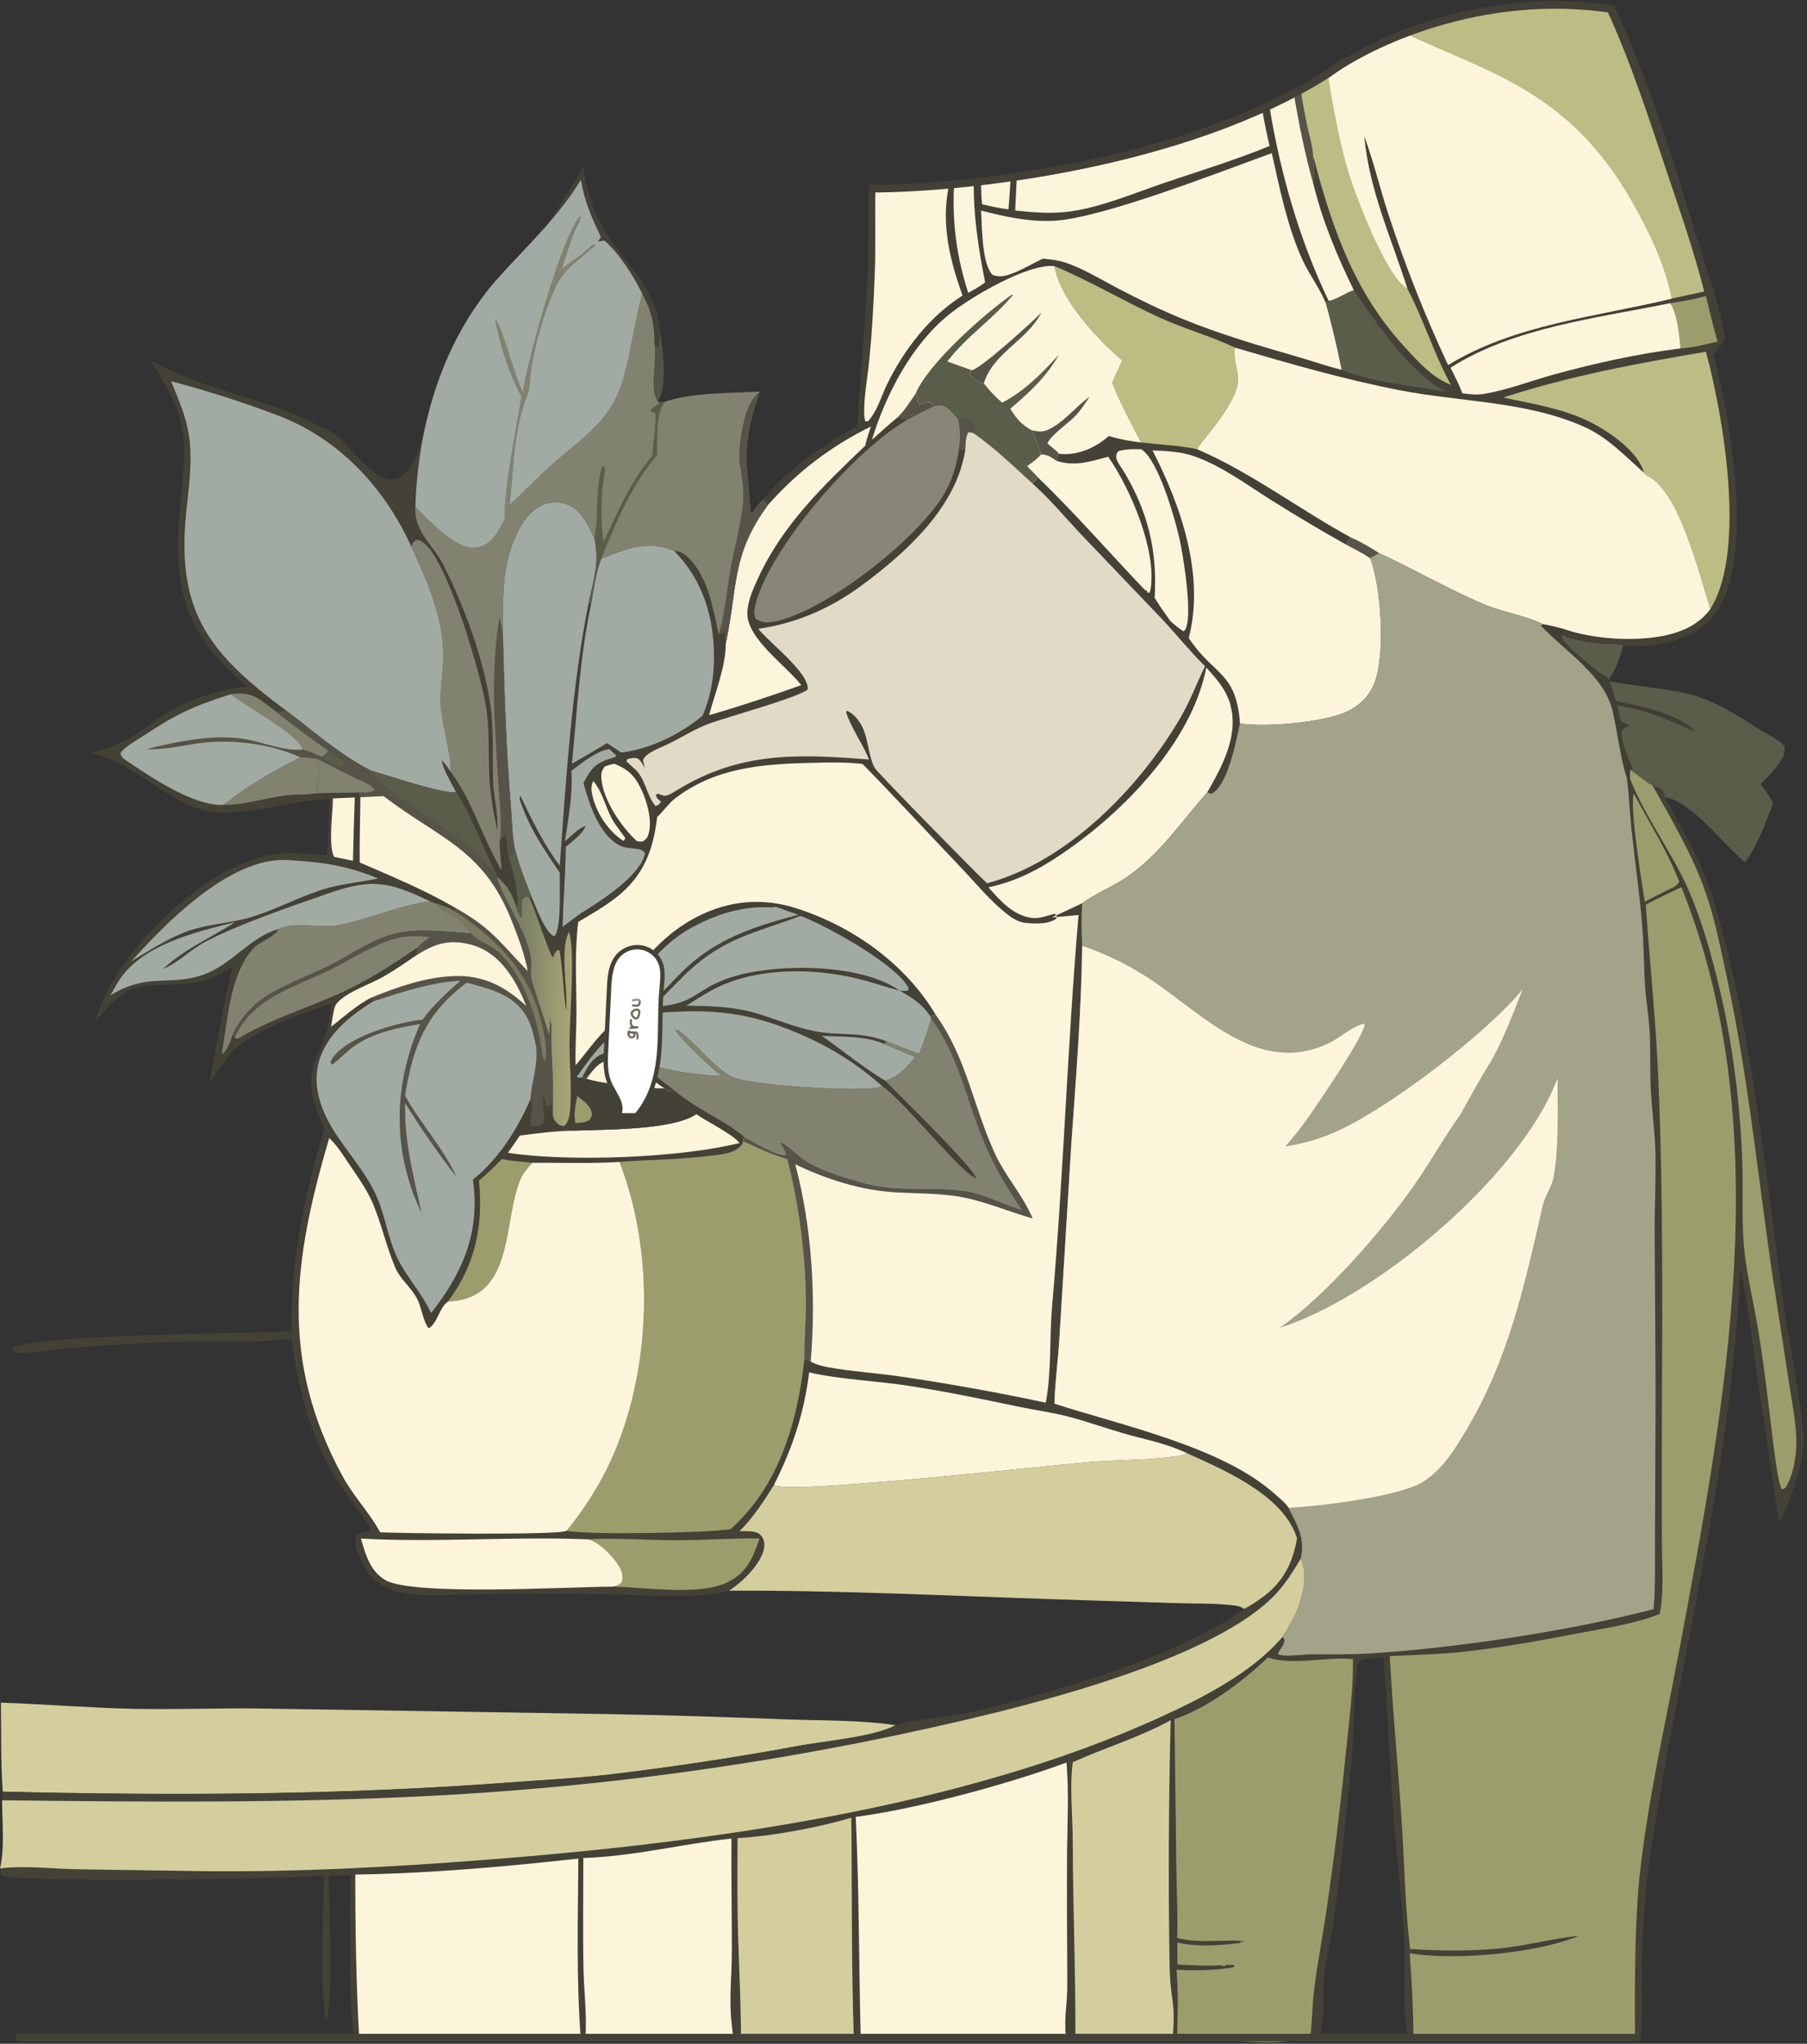<svg width="473" height="535" viewBox="0 0 473 535" fill="none" xmlns="http://www.w3.org/2000/svg">
<rect x="0" y="0" width="473" height="535" fill="#333333" stroke="none"/>
<path d="M171.32 89.91L171.94 91.03L172.4 90.78L172.79 86.9C173.48 91.26 174.84 101.29 172.18 105.07C169.97 102.03 172.07 94.02 171.32 89.92V89.91Z" fill="#565449"/>
<path d="M408.75 166.31C412.57 167.66 416.05 168.27 420.07 168.55C421.61 168.66 423.39 168.52 424.86 168.96C423.98 172.31 423 175.01 421.09 177.95L421.37 178.38C440.23 181.59 443.26 179.55 459.95 190.58C462.22 192.08 465.22 193.28 467.05 195.27C467.38 197.07 466.8 198.17 465.79 199.66C464.41 201.69 462.67 203.62 460.82 205.23C462.08 206.86 463.21 208.4 464.12 210.26C462.04 215.6 460.22 221.08 456.78 225.72C456.64 225.61 456.5 225.5 456.36 225.38C451.33 221.19 442.94 210.06 436.2 208.74L435.88 208.94C435.88 208.94 435.83 208.87 435.82 208.82C435.7 208.34 435.75 208.17 435.55 207.68C434.93 206.15 433.97 206.13 432.55 205.58C430.67 204.79 428.61 202.63 426.7 201.57L426.66 203.78L425.86 203.75C424.07 198.11 423.46 192.01 422.14 186.25C419.97 176.81 409.81 170.63 403.39 163.81L403.85 163.36C405.89 163.73 407.83 164.18 409.82 164.79L408.76 166.3L408.75 166.31Z" fill="#5B5D4B"/>
<path d="M408.75 166.31C412.57 167.66 416.05 168.27 420.07 168.55C421.61 168.66 423.39 168.52 424.86 168.96C423.98 172.31 423 175.01 421.09 177.95L421.37 178.38C421.92 180.07 422.47 181.76 422.96 183.46C428.88 184.72 439.71 186.87 443.78 191.52C437.31 188.71 431.73 186.06 424.66 184.91C424.24 184.84 423.82 184.76 423.4 184.68L424.23 188.73C425.02 189.18 425.79 189.57 426.63 189.92C425.33 190.52 425.08 190.47 424.46 191.73C424.65 194.72 425.82 197.68 427.07 200.37C427.22 200.69 427.35 201.01 427.48 201.33L426.71 201.56L426.67 203.77L425.87 203.74C424.08 198.1 423.47 192 422.15 186.24C419.98 176.8 409.82 170.62 403.4 163.8L403.86 163.35C405.9 163.72 407.84 164.17 409.83 164.78L408.77 166.29L408.75 166.31Z" fill="#413E36"/>
<path d="M420.07 168.55C421.61 168.66 423.39 168.52 424.86 168.96C423.98 172.31 423 175.01 421.09 177.95L420.67 177.19C419.44 176.64 418.34 175.82 417.31 174.96C415.27 173.26 408.99 168.6 408.76 166.31C412.58 167.66 416.06 168.27 420.08 168.55H420.07Z" fill="#5B5D4B"/>
<path d="M209.43 456.96C192.63 460.07 175.74 462.63 158.76 464.63C150.47 465.54 142.15 465.97 133.84 466.59C89.39 469.95 45.25 470.09 0.72 469.03C0.16 461.33 0.37 453.43 0.23 445.7C11.74 446.1 23.22 447.06 34.73 447.31C45.48 447.55 56.19 447.12 66.93 447.22L159.45 448.7C175.21 449 190.96 449.48 206.71 450.12C215.57 450.42 225.71 450.25 234.4 451.61C229.17 454.59 215.79 455.8 209.43 456.94V456.96Z" fill="#D4CD9E"/>
<path d="M435.55 207.69C435.75 208.18 435.7 208.35 435.82 208.83C435.83 208.87 435.86 208.91 435.88 208.95C441.22 218.38 445.95 226.61 449.02 237.13C452.07 247.75 454.57 258.49 456.54 269.37C460.92 293.04 463.54 317.17 466.82 341.02C468.39 352.43 471.13 363.77 472.01 375.27C472.23 378.18 472.01 380.81 471.23 383.63C469.83 388.59 468.26 394.11 465.68 398.58L459.65 357.95C458.4 349.35 457.43 340.53 455.52 332.05C453.46 383.76 439.75 433.92 432.09 484.89C430.66 494.42 429.93 504.5 429.76 514.13C429.65 520.31 430.13 527.25 429.49 533.39L428.49 533.89L427.99 533.39C427.01 531.04 427.69 529.35 427.75 526.87C418.01 527.89 408.57 531.74 398.88 533.38C389.31 535 380.49 531.87 370.99 533.38C370.92 534.96 370.57 532.1 369.49 533.38L368.49 533.89C366.84 523.29 368.09 517.91 367.51 507.16C366.97 496.97 365.63 486.78 364.87 476.6C363.8 462.39 363.24 448.13 362.12 433.94C359.96 434.02 357.89 433.97 355.85 434.76C354.39 436.74 354.32 454.05 354.02 457.73C352.76 473.19 351.05 488.79 348.9 504.15C348.34 508.17 347.2 512.07 346.71 516.1C346.2 520.25 347.22 532.01 344.49 533.38C344.49 533.38 343.94 534.36 343.99 533.38C344.01 532.92 343.41 533.82 343.49 533.38C332.87 536.13 323.43 533.35 312.49 533.38C310.49 533.89 309.63 531.24 308.99 533.38C308.06 533.98 308.96 533.53 307.99 533.38C307.99 532.89 306.02 535.11 305.99 532.89C297.61 532.56 289.87 533.9 281.49 533.89L278.99 533.39C276.62 532.38 271.63 533.4 268.99 533.39C261.19 533.38 254.79 533.13 246.99 533.39C241.26 533.58 236.19 533.78 230.49 533.39C229.04 533.29 226.36 533.35 224.99 532.89C225.02 535.12 225.46 531.32 224.49 533.39H223.49C222.46 532.2 220.46 534.9 220.49 533.39C217.09 533.51 196.18 532.98 194.99 533.39C194.84 534.55 193.73 532.24 193.49 533.39H192.58C191.74 531.99 190.05 535 189.99 533.39C188.86 533.78 187.67 533.21 186.49 533.39C180.51 534.27 164.49 533.39 161.49 533.39C160.34 532.99 153.46 534.1 152.49 533.39H151.99C144.95 535.11 104.49 531.89 94.49 532.89L92.99 533.39C91.09 531.25 91.71 496.88 91.79 490.87L86.05 491.05C86.11 498.32 87.33 524.02 85.39 528.97C83.67 524.29 84.71 498.26 84.7 491C75.35 491.75 3.51 492.98 0.35 490.92L0.02 489.15C6.37 488.35 13.53 489.21 19.93 489.37L52.94 489.86C77.93 490.15 103.09 488.79 128 486.83C184.97 482.37 251.87 473.37 303.88 449.49C314.99 444.39 327.72 437.93 335.73 428.54L336.22 429.18C336.32 430.75 334.98 431.5 334.55 433.07C335.95 433.86 341.04 433.14 342.9 433.11C347.98 433.03 353.09 433.22 358.16 432.91C381.15 431.52 410.6 427.04 432.85 421.3C433.4 414.77 433.16 408.01 433.22 401.46L433.39 363.96L433.13 321.96C433.11 315.1 433.51 308.23 433.33 301.38C433.18 295.75 432.34 290.16 432.1 284.53C431.9 279.73 432.1 274.91 431.83 270.11C431.61 266.15 430.91 262.24 430.64 258.29C430.28 253.02 430.32 247.74 429.89 242.46C429.2 233.93 427.95 225.51 427.05 217C426.58 212.61 426.46 208.2 425.87 203.81L426.67 203.84L426.71 201.63C428.63 202.69 430.69 204.85 432.56 205.64C433.98 206.19 434.94 206.21 435.56 207.74V207.69H435.55Z" fill="#444137"/>
<path d="M439.54 230.84C438.89 232.1 437.47 232.52 436.25 233.1L430.55 236.03C429.8 231.52 426.49 210.79 427.67 207.71C431.41 214.86 436.86 223.44 439.54 230.84Z" fill="#9C9D6D"/>
<path d="M446.63 234.09C449.03 241.16 450.44 248.52 452.01 255.81C457.5 281.28 460.07 307.06 463.8 332.82L468.25 361.68C468.99 366.61 470.04 371.71 470.21 376.68C470.33 380.29 469.64 385.2 467.93 388.43C467.43 389.37 467.43 389.56 466.38 389.87C465.21 388.13 463.68 373.7 463.32 370.81C462.34 362.95 461.41 354.97 460.06 347.16C458.86 340.21 457.14 333.31 456.5 326.28C455.87 319.32 456.31 312.26 456.08 305.28C455.89 298.38 455.39 291.5 454.6 284.64C453.8 277.78 452.71 270.97 451.32 264.21C448.98 253.22 445.3 239.13 440.19 229.16C435.92 220.82 430.07 212.44 426.65 203.78L426.69 201.57C428.61 202.63 430.67 204.79 432.54 205.58C437.67 214.75 443.24 224.11 446.62 234.09H446.63Z" fill="#9C9D6D"/>
<path d="M221.99 533.39C218.59 533.51 221.73 532.89 220.99 533.39C220.84 534.55 194.23 532.24 193.99 533.39C193.8 522.09 193.71 520.77 193.29 509.49C192.93 500.06 193.04 490.6 193.06 481.16C201.8 480.71 214.5 478.34 222.84 475.81C223.07 496.85 222.81 512.35 223.49 533.39H221.99Z" fill="#D4CD9E"/>
<path d="M306.14 514C306.34 524.68 307.78 522.79 306.99 533.39C306.49 531.89 305.49 534.39 305.49 533.39C297.11 533.06 289.87 533.4 281.49 533.39C281.55 514.59 280.86 500.74 280.8 481.94C280.78 475.31 279.94 467.81 280.81 461.29C289.3 457.46 298.18 454.82 306.43 450.31C305.91 471.54 305.81 492.78 306.14 514.01V514Z" fill="#D4CD9E"/>
<path d="M191.57 509.98C191.57 519.5 190.5 523.94 191.99 533.39C190.86 533.78 187.67 533.21 186.49 533.39C180.51 534.27 165.49 533.39 162.49 533.39C161.34 532.99 157.46 534.2 156.49 533.49C157.37 532.74 153.12 534.75 153.22 533.49C153.68 527.71 152.86 521.41 152.74 515.59C152.54 505.86 152.69 496.1 152.69 486.37C165.85 485.94 178.46 482.69 191.46 481.28C191.4 490.86 191.56 500.42 191.57 509.99V509.98Z" fill="#FCF5DB"/>
<path d="M151.49 533.39C144.45 535.11 103.49 532.39 93.99 532.89C93.24 519.36 92.98 504.25 93 490.7C112.46 490.4 132.04 488.66 151.39 486.52C151.27 502.65 150.85 517.28 151.99 533.39H151.49Z" fill="#FCF5DB"/>
<path d="M279.31 484.92C279.26 496.24 279.29 507.56 279.38 518.88C279.41 525.3 278.52 527 278.99 533.39C276.62 532.38 272.13 533.4 269.49 533.39C261.69 533.38 253.79 533.63 245.99 533.89C240.49 533.89 239.19 533.78 233.49 533.39C232.04 533.29 226.67 533.85 225.3 533.39C224.77 512.78 224.93 496.19 224 475.6C239.66 473.61 264.27 466.92 279.17 461.37C279.82 469.16 279.4 477.11 279.31 484.91V484.92Z" fill="#FCF5DB"/>
<path d="M352.44 457.34C351.02 471.58 349.29 485.93 347.22 500.09C346.26 506.65 344.98 513.18 344.13 519.74C343.4 525.39 343.58 527.71 342.99 533.39C332.37 536.14 319.07 533.36 308.13 533.39C308.25 525.41 308.51 523.57 307.98 515.62C313.04 515.87 317.92 515.82 322.93 514.97L323.09 513.73C323.36 513.88 323.94 514.07 324.04 514.36L320.82 514.38L320.54 514.79C319.62 514.4 319.99 514.44 319.05 514.48C315.39 514.65 311.85 514.46 308.2 514.24V508.5C313.94 509.74 319.08 509.29 324.86 508.57L324.67 508.25C325.03 508.25 325.6 508.37 325.86 508.13C320.23 507.69 314.2 508.7 308.72 507.46C308.52 507.42 308.33 507.36 308.13 507.31C308.37 501.22 307.98 495.09 307.92 489L307.43 450.02C316.02 447.17 325.33 440.13 331.88 433.87C338.55 436.1 346.99 433.57 354.15 434.3C354.25 441.96 353.23 449.73 352.47 457.35H352.44V457.34Z" fill="#9C9D6D"/>
<path d="M439.54 432.04C435.92 451.33 431.51 470.4 429.3 489.95C427.9 502.32 427.89 519.95 427.99 532.39C418.25 533.41 408.56 531.73 398.87 533.37C389.3 534.99 379.49 531.86 369.99 533.37C369.89 525.05 369.6 519.6 369 511.3C380.98 513.31 402.17 511.3 413.34 506.76C407.35 507.33 401.48 508.83 395.52 509.67C387.11 510.85 377.57 510.73 369.11 510.19C367.8 499.22 367.63 487.91 366.91 476.87C365.96 462.43 364.56 447.97 363.78 433.53C369.97 433.19 376.22 433.09 382.39 432.45C393.21 431.32 403.99 429.29 414.68 427.26C421.27 426.01 428.21 424.97 434.46 422.47C435.56 416.93 435.08 411.01 435.04 405.39C434.97 397.86 434.95 390.34 434.97 382.81C435.08 349.19 435.5 315.45 434.06 281.85C433.41 266.82 431.82 251.82 430.79 236.82C433.87 235.22 436.98 233.69 440.12 232.23C465.51 295.21 451.66 367.52 439.55 432.03H439.54V432.04Z" fill="#9C9D6D"/>
<path d="M451.61 88.87C450.36 80.26 446.96 71.38 444.43 63.04C439.09 45.42 431.9 21.4 422.49 1.39C404.66 0.14 386.38 1.73 369.68 8.54C352.48 15.55 337.46 26.82 320.04 33.48C310.72 37.04 301 39.42 291.33 41.83C282.1 44.14 272.99 46.25 263.53 47.43C251.52 48.93 239.59 48.33 227.49 48.39C227.21 57.11 227.34 66.88 226.95 75.18C226.38 87.33 224.99 99.42 224.41 111.54C215.73 116.44 205.88 122.81 199.75 130.84C198.53 131.8 197.52 133.41 196.54 134.63C196.2 130.26 195.81 125.9 195.38 121.54C195.33 114.45 196.52 109.12 198.89 102.5C191.06 102.93 181.47 102.7 174.05 105.14L172.79 105.37L172.18 105.04C169.97 102 172.07 93.99 171.32 89.89L171.94 91.01L172.4 90.76L172.79 86.88C171.92 72.7 158.01 65.18 154.66 52.26C153.51 47.84 153.12 48.25 152.69 43.74L111.64 110.31C104.49 142.8 92.05 113.3 84.63 112.09C73.6 106.02 62.29 103.77 50.65 99.51C46.72 98.07 43 96.16 39.25 94.31C42.6 99.38 45.78 104.32 47.25 110.3C48.7 116.24 48.13 122.15 47.56 128.16C45.36 151.5 45.85 163.39 64.51 179.64C55.53 180.9 48.32 183.35 40.82 188.5C37.87 190.52 35.04 192.74 31.82 194.33C29.3 195.57 26.46 196.34 23.79 197.19L24.58 197.36C36.27 199.91 45.19 212.25 57.47 212.71C67.02 213.07 76.66 209.45 86.27 209.17C86.08 214.06 86.02 219 85.59 223.87C81.46 223.64 76.92 223.04 72.81 223.49C63.29 224.53 53.15 231.1 46.16 237.31C36.94 245.5 28.46 255.52 24.85 267.48C28.69 263.04 32.27 258.44 38.61 258.01C48.44 257.35 51.74 258.78 60.83 253.1C58.43 263.09 56.8 273.21 54.83 283.29L55.3 282.77C57.43 280.41 58.81 277.42 60.95 275.2C66.3 269.67 79.33 265.16 86.74 262.72L86.69 263.33C85.39 278.53 76.76 277.38 84.88 295.6C79.58 313.29 76.11 329.85 76.24 348.45C66.75 349.1 6.38 349.26 2.99 353.07L3.66 354.09C7.71 354.45 12.5 353.4 16.58 353.04C24.12 352.42 31.67 351.91 39.22 351.49C51.52 350.84 64.08 351.83 76.28 350.46C78.1 363.43 81.02 375.28 87.65 386.74C88.77 388.67 96.99 399.45 96.99 400.36C96.99 400.59 96.74 400.74 96.62 400.93C95.13 401.08 94.58 401.02 93.34 401.91C92.57 403.98 93.23 405.8 94.1 407.74C95.9 411.75 98.36 414.76 102.6 416.19C105.08 417.02 107.8 417.39 110.4 417.51C116.26 417.79 122.14 417.22 128 417.22C137.55 417.22 147.15 417.13 156.7 417.24C165.72 417.34 182.7 418.94 190.88 416.34C219.79 416.23 248.59 417.69 277.47 418.64L307.67 419.6C312.7 419.77 318.09 419.58 323.07 420.21C324.06 420.33 324.88 420.54 325.72 421.11C308.74 433.63 274.5 443.46 253.92 448.21C249.34 449.27 237.73 450.25 234.44 451.59C229.21 454.57 215.83 455.78 209.47 456.92C192.66 460.03 175.77 462.59 158.8 464.59C150.51 465.5 142.19 465.92 133.88 466.55C89.43 469.9 45.29 470.05 0.76 468.99L0.58 471.21C0.55 476.7 1.31 483.72 0.02 489.05C6.37 488.26 13.53 489.12 19.93 489.27L52.94 489.76C77.93 490.04 103.08 488.68 128 486.73C184.97 482.28 251.87 473.28 303.88 449.39C314.99 444.29 327.71 437.83 335.73 428.44L336.22 429.08C336.32 430.65 334.97 431.4 334.55 432.97C335.95 433.77 341.04 433.04 342.9 433.01C347.98 432.93 353.09 433.12 358.16 432.81C381.15 431.41 410.6 426.93 432.85 421.2C433.41 414.67 433.16 407.91 433.22 401.36L433.39 363.86L433.13 321.86C433.12 315 433.52 308.14 433.33 301.28C433.17 295.64 432.33 290.06 432.1 284.43C431.9 279.63 432.1 274.81 431.83 270.01C431.6 266.05 430.91 262.14 430.64 258.19C430.28 252.92 430.32 247.64 429.89 242.36C429.2 233.82 427.95 225.4 427.05 216.9C426.58 212.5 426.45 208.09 425.87 203.71C424.08 198.07 423.47 191.97 422.15 186.21C419.99 176.76 409.82 170.59 403.4 163.77L403.86 163.32C405.9 163.69 407.85 164.15 409.83 164.75L408.77 166.26C412.59 167.6 416.07 168.22 420.09 168.5C421.63 168.61 423.41 168.48 424.88 168.91C428.84 169.35 432.65 169.18 436.53 168.23C442.24 166.83 447.26 163.97 450.24 158.74C458.83 143.68 452.96 109.97 448.58 93.09L451.6 88.86L451.61 88.87Z" fill="#444137"/>
<path d="M161.23 216C162.06 217.12 162.86 218.26 163.68 219.39C163.53 219.65 163.43 219.94 163.21 220.13C159.18 217.61 156.01 212.68 155.02 208.03C154.74 206.7 154.68 205.69 155.31 204.45C158.12 207.78 158.62 212.47 161.23 216Z" fill="#FCF5DB"/>
<path d="M92.41 225.33L87.52 224.32C85.82 221.89 87.16 212.32 87.15 209.01L92.87 208.75C92.66 214.28 92.51 219.8 92.4 225.33H92.41Z" fill="#FCF5DB"/>
<path d="M449.6 89.42C446.42 90.13 443.16 91.05 439.9 91.19C439.73 88.66 438.94 81.18 437.14 79.38C440.28 78.84 443.47 78.4 446.53 77.48C447.51 81.47 448.44 85.47 449.6 89.41V89.42Z" fill="#9C9D6D"/>
<path d="M239.59 276.69C237.18 279.49 235.39 281.8 231.72 282.89C225.99 279.49 220.57 275 215.1 271.14C220.19 271.43 226.7 271.12 231.38 273.27L239.59 276.69Z" fill="#A2AAA4"/>
<path d="M83.15 205.23C82.96 206.04 82.95 206.81 82.94 207.64C81.44 207.85 80.04 208.01 78.53 207.99C71.85 207.91 65.06 210.79 58.45 210.7C65.01 205.55 71.19 201.96 78.62 198.24C80.2 198.05 81.38 198.59 82.8 198.53C84.15 201.18 83.78 202.47 83.15 205.23Z" fill="#818370"/>
<path d="M168.16 207.27C169.51 210.33 170.91 215.52 169.6 218.78C169.25 219.64 168.92 219.75 168.21 220.3C167.77 220.28 167.18 220.31 166.75 220.21C162.65 216.52 157.74 209.27 157.4 203.58C157.32 202.26 157.55 201.69 158.31 200.64C159.15 200.36 159.91 200.09 160.78 199.94C164.7 201.46 166.45 203.41 168.14 207.26H168.16V207.27Z" fill="#FCF5DB"/>
<path d="M136.44 308.27C131.45 319.18 135.08 339.76 117.71 340.68H117.28C124.41 331.16 126.57 320.76 125.37 309.05C127.5 307.27 129.43 305.4 131.36 303.41C134 303.92 136.67 304.13 139.34 304.39C138.31 305.57 137.09 306.84 136.43 308.27H136.44Z" fill="#9C9D6D"/>
<path d="M208.98 239.47C198.78 242.14 189.25 245.09 181.06 252.08C174.43 257.74 172.4 262.76 163.54 265.98L162.7 266.41L162.32 265.74C164.74 257.31 172.83 247.39 180.53 243.11C187.15 239.43 193.82 237.22 201.44 237.49C202.46 237.53 202 237.54 203.08 237.38L208.98 239.48V239.47Z" fill="#A2AAA4"/>
<path d="M351.18 96.82C350.16 91.64 348.45 84.35 347.02 79.29L347.77 78.72C349.43 78.72 352.37 76.48 354.38 75.98C361.13 85.73 367.95 96.24 378.28 102.59C369.55 100.82 359.39 100.25 351.18 96.82Z" fill="#5B5D4B"/>
<path d="M308.67 140.68C309.62 144.79 312.44 161.72 310.16 164.91C310.06 165.04 309.93 165.15 309.82 165.26C308.54 164.49 307.5 163.59 306.38 162.6C304.94 160.59 303.52 158.6 302.24 156.49C302.99 144.27 300.5 133.91 294.14 123.38C293.16 121.76 291.19 119.71 292.77 118.09C294.8 117.52 296.66 117.58 298.74 117.6C303.19 120.37 307.48 135.52 308.66 140.67L308.67 140.68Z" fill="#FCF5DB"/>
<path d="M136.24 240.07H136.58C136.53 238.88 136.41 237.63 136.53 236.44C136.64 235.34 136.74 235.31 137.54 234.63L138.56 234.99C140.79 240.15 142.32 245.62 144.61 250.71L144.36 249.91L144.79 250.66C144.86 250.46 144.92 250.26 144.99 250.06C145.25 249.38 145.42 249.12 145.93 248.64L146.47 248.84C147.36 254.03 147.43 259.38 148.17 264.61C148.72 259.08 146.42 248.56 148.94 243.94C150.66 249.22 149.05 266.58 149.06 273.23C149.06 278.11 149.55 282.99 149.36 287.87C149.3 289.58 149.27 292.3 148.44 293.78C148.11 294.37 148.07 294.36 147.66 294.76C146.53 294.67 146.22 294.45 145.4 293.57C144.44 292.54 144.71 290.45 144.71 289.13C144.97 282.09 144.1 274.92 144.28 267.82L143.75 268.02L144.15 266.27L143.72 271.17C143.03 267.97 138.74 256.72 138.9 254.82C140.29 246.16 131.95 236.92 129.98 229.36C133.01 231.99 134.03 233.97 135.25 237.66C135.46 238.58 135.82 239.24 136.24 240.09V240.07Z" fill="url(#paint0_linear_519_756)"/>
<path d="M193.59 299.2C178.05 303.1 148.97 304.22 132.96 301.77L136.1 297.24C140.81 296.67 145.5 296.01 150.25 295.98C157.83 295.66 176.33 295.88 182.27 291.63C184.79 293.42 192.08 296.99 193.6 299.19L193.59 299.2Z" fill="#FCF5DB"/>
<path d="M161.28 197.73L161.05 198.18L160.46 198.35C156.85 199.41 155.22 200.4 153.42 203.71C153.19 204.14 152.96 204.58 152.73 205.02C154.29 210.59 156.72 218.31 162.14 221.29C164.36 222.52 168.12 221.58 168.84 223.44C167.67 228.77 159.07 234.59 154.69 237.4C153.76 237.99 152.82 238.58 151.89 239.16C150.35 240.31 148.77 241.43 147.27 242.65C147.45 235.66 148.01 228.66 148.12 221.67C149.66 220.37 152.74 218.13 153.26 216.17C151.19 217.04 149.54 218.79 147.88 220.27C148.75 214.17 149.99 207.98 149.55 201.79C152.16 199.81 156.21 196.51 159.48 196.09L161.29 197.72H161.28V197.73Z" fill="#A2AAA4"/>
<path d="M263.53 47.44C261.29 47.72 259.04 47.96 256.79 48.16C256.82 50.03 256.91 51.82 257.07 53.48C259.37 54 261.63 54.53 263.98 54.79C264.18 52.3 264.35 49.8 264.51 47.3C264.18 47.34 263.86 47.39 263.53 47.43V47.44Z" fill="#FCF5DB"/>
<path d="M190.66 414.1C183.16 417.86 168.81 415.45 160.37 415.34C161.59 415.02 161.94 415.01 162.8 414.12C163.21 412.36 162.86 411.33 161.94 409.84C160.41 407.36 156.85 403.64 153.93 402.94C161.56 402.53 169.26 403.17 176.9 403.19C184.21 403.2 191.51 402.61 198.81 402.73C197.17 407.61 195.56 411.63 190.65 414.09L190.66 414.1Z" fill="#9C9D6D"/>
<path d="M290.08 119.57C295.87 127.84 302.73 143.88 301.21 154.06C301.15 154.45 301.07 154.69 300.96 155.08L300.49 155.2L299.91 154.3L299.87 154.63C290.47 144.81 281.49 134.41 271.71 124.99L268.82 122.01C270.23 121.06 271.38 120.17 272.55 118.93C274.28 118.98 275.16 119.67 276.56 120.63C281.35 122.18 285.41 120.81 290.07 119.56H290.08V119.57Z" fill="#FCF5DB"/>
<path d="M176.88 285.7C182.44 290.43 189.67 293.23 194.75 297.52L194.48 298.7L194.31 299.46L193.58 299.19C192.06 296.99 184.77 293.42 182.25 291.63C176.32 295.88 157.81 295.66 150.23 295.98L150.56 293.99L150.38 291.41C150.21 288.14 149.99 285.05 150.97 281.88C151.53 282.19 151.74 282.08 152.36 282.04C153.6 279.54 154.95 276.88 157.73 275.82C161.77 274.29 165.82 276.76 169.35 278.5C171.02 281.84 174.18 283.34 176.88 285.69V285.7Z" fill="#444137"/>
<path d="M150.39 291.41C150.57 289.89 150.75 288.41 151.12 286.92C152.58 288.06 154.5 289.34 154.89 291.28C155.04 292.01 154.68 292.44 154.39 293.09C153.33 293.96 151.87 293.87 150.56 293.98L150.38 291.4L150.39 291.41Z" fill="#9C9D6D"/>
<path d="M176.88 285.7C175.43 285.78 175.21 285.61 173.92 284.91C169.73 284.94 157.03 283.7 153.52 282.35L152.37 282.05C153.61 279.55 154.96 276.89 157.74 275.83C161.78 274.3 165.83 276.77 169.36 278.51C171.03 281.85 174.19 283.35 176.89 285.7H176.88Z" fill="#FCF5DB"/>
<path d="M176.88 285.7C175.43 285.78 175.21 285.61 173.92 284.91C170.29 282.51 163.95 277.05 159.56 277.52C156.67 277.83 155.18 280.25 153.52 282.34L152.37 282.04C153.61 279.54 154.96 276.88 157.74 275.82C161.78 274.29 165.83 276.76 169.36 278.5C171.03 281.84 174.19 283.34 176.89 285.69L176.88 285.7Z" fill="#444137"/>
<path d="M98.97 229.96C94.08 230.97 88.72 231.43 84 232.99C77.61 235.1 71.64 238.38 65.16 240.24C59.94 241.73 54.43 241.88 49.32 243.68C44.01 245.56 39.17 248.75 34.37 251.66C43.3 241.71 58.82 225.9 73.16 225.12C74.8 225.03 76.52 225.22 78.16 225.34C85.84 225.84 91.85 227.01 98.99 229.96H98.97Z" fill="#A2AAA4"/>
<path d="M237.88 258.73L237.49 259.4L235.54 259.37C225.32 251.94 201.74 252.03 190.23 256.22C181.41 259.43 182.07 262.91 171.1 263.55C173.93 260.41 177.01 257.46 179.98 254.46C189.88 245.29 197.57 244.32 209.52 239.74C215.9 242.1 234.85 252.47 237.88 258.74V258.73Z" fill="#A2AAA4"/>
<path d="M88.42 242.22C83.73 243.06 77.1 241.22 72.88 243.2C65.64 245.22 60.83 252.23 53.82 254.92C44.54 258.48 39.04 254.31 28.9 260.56C29.5 259.46 30.12 258.36 30.76 257.28C36.7 247.33 51.11 244.01 61.5 241.4C54.7 245.85 48.94 247.93 42.67 253.64C46.78 251.96 49.91 248.54 53.82 246.49C62.7 241.84 76.12 237.29 85.79 233.92C97.44 229.85 101.79 230.75 112.66 236C104.24 236.94 96.71 240.72 88.41 242.21H88.42V242.22Z" fill="#A2AAA4"/>
<path d="M120.47 240.93C121.59 241.86 122.47 243.19 123.33 244.35C117.02 243.89 109.88 242.95 103.66 244.35C97.56 245.71 91.41 250.24 85.79 252.98C81.05 255.29 76.03 257.18 71.42 259.73C69.9 260.56 68.48 261.55 67.17 262.68C64.43 265.03 62.44 267.63 60.86 270.87C60.31 273 59.62 274.24 58.31 275.99L58.1 275.42C59.66 266.88 60.13 255.35 66.12 248.47C67.84 246.49 71.25 245.65 72.67 243.59C72.75 243.47 72.8 243.34 72.87 243.21C77.09 241.24 83.72 243.08 88.41 242.23C96.71 240.73 104.24 236.96 112.66 236.02L114.46 236.62C115.22 238.59 118.77 239.54 120.47 240.94V240.93Z" fill="#818370"/>
<path d="M198.49 151.23C197.17 154.08 195.64 157.43 195.63 160.61C195.6 167.22 205.78 174.26 209.73 179.34C201.73 182.21 193.76 184.86 185.6 187.22C187.13 181.52 190.01 174.39 189.98 168.47C193.17 153.48 191.37 145.38 200.96 132.25C208.75 123.47 217.46 116.83 227.99 111.63C227.45 113.29 226.84 114.96 226.48 116.67C215.46 127.22 205.04 137.13 198.49 151.23Z" fill="#FCF5DB"/>
<path d="M439.9 91.19C428.78 92.6 417.46 95.08 406.65 98.06C400.62 99.72 394.51 102.12 388.33 103.13C386.48 103.43 384.63 103.19 382.79 102.95C381.93 100.65 380.78 98.46 379.69 96.26C396.16 85.7 418.27 83.25 437.13 79.37C438.93 81.17 439.73 88.65 439.89 91.18H439.9V91.19Z" fill="#FCF5DB"/>
<path d="M343.61 47.48C341.56 40.02 339.99 32.35 338.71 24.59C336.59 25.75 334.45 26.88 332.3 27.97C335.17 45.47 340.14 62.78 347.77 78.72C349.43 78.71 352.37 76.48 354.38 75.98C349.86 66.7 346.03 57.55 343.62 47.47H343.61V47.48Z" fill="#FCF5DB"/>
<path d="M243.52 266.03L243.73 266.74C242.83 269.88 241.83 272.88 240.56 275.89C237.73 274.84 234.92 273.75 232.13 272.62C225.33 269.92 220.09 271.24 213.32 269.94C207.91 268.9 202.81 266.66 197.54 265.13C191.71 263.45 185.68 263.36 179.66 263.25C181.72 261.95 183.79 260.64 185.92 259.44C196.49 253.5 210.67 253.3 222.27 255.68C226.77 256.6 231.11 258.15 235.55 259.36C238.96 261.32 241.25 262.72 243.53 266.02L243.52 266.03Z" fill="#A2AAA4"/>
<path d="M161.94 409.84C162.86 411.33 163.2 412.35 162.8 414.12C161.94 415.01 161.59 415.02 160.37 415.34C149.34 415.35 108.38 417.83 100.97 413.67C96.93 411.41 95.67 406.9 94.48 402.75C114.28 403.85 134.13 402.14 153.94 402.95C156.86 403.64 160.42 407.37 161.95 409.85H161.94V409.84Z" fill="#FCF5DB"/>
<path d="M229.61 284.73C224.87 285.79 195.78 284.22 191.38 281.77C186.18 278.87 182.4 273.18 177.48 269.63L176.86 269.74L176.4 269.04L176.87 269.24H176.46C179.55 273.71 184.8 277.9 188.73 281.7C182.04 281.35 175.76 280.44 169.35 278.52C165.83 276.77 161.77 274.3 157.73 275.84C154.95 276.89 153.61 279.56 152.36 282.06C151.74 282.1 151.53 282.21 150.97 281.9C156.11 274.58 159.87 269.78 168.15 265.68L173.12 267.06C172.66 266.56 172.2 266.06 171.72 265.58C173.41 264.78 175.92 264.92 177.77 264.83C186.87 264.38 194.99 265.35 203.59 268.41C213.88 272.07 222.7 277.01 230.88 284.27C230.34 284.54 230.29 284.59 229.61 284.74V284.73Z" fill="#A2AAA4"/>
<path d="M323.18 91.58C322.87 94.11 324.08 96.79 324.07 99.35C324.05 104.9 316.43 113.17 313.29 117.56C308.54 116.6 303.51 116.38 298.68 115.83C296.04 110.64 293.23 105.6 291.1 100.17L293.78 94.32C287.23 88.8 277.49 78.36 275.99 69.64C285.51 73.63 294.28 78.91 303.64 83.18C310.05 86.1 316.96 87.98 323.3 91.01C323.26 91.2 323.2 91.39 323.18 91.58Z" fill="#BCBC83"/>
<path d="M195.37 121.56C195.8 125.92 196.19 130.28 196.53 134.65C197.51 133.43 198.52 131.82 199.74 130.86L200.95 132.26C191.36 145.39 193.16 153.49 189.97 168.48C189.72 166.65 189.79 164.81 189.81 162.96C189.76 163.09 189.67 163.22 189.65 163.36C189.52 164.4 189.81 164.52 189.32 165.59L188.12 166.04C186.75 159.72 185.44 151.8 180.97 146.8C179.74 145.43 178.38 144.25 176.46 144.18C169.92 141.37 164.29 143.47 158.07 145.95L157.39 146.22C161.26 136.51 165.25 127.13 172 119.01C172.02 115.2 171.64 108.13 174.04 105.15C181.46 102.71 191.05 102.94 198.88 102.51C196.51 109.13 195.32 114.46 195.37 121.55V121.56Z" fill="#818370"/>
<path d="M195.37 121.56C195.8 125.92 196.19 130.28 196.53 134.65C197.51 133.43 198.52 131.82 199.74 130.86L200.95 132.26C191.36 145.39 193.16 153.49 189.97 168.48C189.72 166.65 189.79 164.81 189.81 162.96C189.76 163.09 189.67 163.22 189.65 163.36C189.52 164.4 189.81 164.52 189.32 165.59L188.12 166.04C189.86 160.37 190.26 154.07 191.35 148.24C192.46 142.28 194.25 136.36 194.54 130.29C194.66 127.85 194.24 125.35 193.91 122.94C193.16 120.53 193.6 116.42 193.99 113.97C194.59 110.26 195.72 104.84 198.88 102.53C196.51 109.15 195.32 114.48 195.37 121.57V121.56Z" fill="#565449"/>
<path d="M448.16 158.61C448.04 158.82 447.92 159.02 447.8 159.23C447.76 159.3 447.73 159.37 447.69 159.44C444.98 151.06 439.75 129.08 431.53 124.74C430.83 124.37 431.17 124.7 430.6 124.11C430.5 124.01 430.41 123.9 430.32 123.79C429.16 119 423.11 114.47 419.08 112.04C411 107.17 402.51 106.03 393.5 104.06C410.89 98.38 428.53 95.14 446.54 92.07C451.08 108.77 456.98 143.27 448.16 158.62V158.61Z" fill="#BCBC85"/>
<path d="M248 106.96C249.02 107.79 249.93 108.87 250.8 109.86C251.4 112.51 251.37 114.77 251.01 117.45C250.41 121.96 249.15 126.08 246.73 129.97C239.55 141.48 216.12 159.99 202.84 162.68C201.01 163.05 199.41 163.07 197.82 161.96C197.26 160.67 197.4 159.6 197.74 158.27C201.46 143.48 223.75 117.7 237.51 109.9L234.97 109.21C236.82 107.42 238.2 105.15 239.67 103.04C240.3 104.09 239.93 105.42 240.76 105.87C242.07 105.31 242.34 105.03 243.77 105.37L244.53 106.36C245.84 106.18 246.9 106.05 248 106.96Z" fill="#8A8677"/>
<path d="M237.51 109.9L234.97 109.21C236.82 107.42 238.2 105.15 239.67 103.04C240.3 104.09 239.93 105.42 240.76 105.87C242.07 105.31 242.34 105.03 243.77 105.37L244.53 106.36C242.13 107.46 239.82 108.62 237.51 109.9Z" fill="#565449"/>
<path d="M186.89 172.87C186.82 177.84 185.89 182.8 183.9 187.37C177.9 192.28 170.35 196.01 162.66 197.01L158.88 194.52C155.87 196.38 152.81 198.17 149.72 199.89C151.04 186.21 151.81 171.68 154.72 158.26C155.41 154.29 155.95 149.99 157.4 146.24L158.08 145.97C164.3 143.49 169.93 141.39 176.47 144.2C184.15 152.03 187.05 161.96 186.89 172.88V172.87Z" fill="#A2AAA4"/>
<path d="M154.14 157.47C149.63 180.12 148.19 203.65 146.52 226.64C142.2 220.79 139.33 214.78 136.18 208.28C135.77 209.15 136.35 210.12 136.67 211.01C138.91 217.25 142.79 223.01 146.54 228.43C146.39 231.61 147.1 243.09 145.08 245.13C142.47 243.81 140.42 237.56 139.16 234.83C137.62 231.04 136.13 227.33 135.07 223.37C134.01 219.45 134.04 214.81 133.71 210.75C132.49 195.98 132.04 181.27 131.65 166.46C131.63 160.13 131.39 153.55 132.72 147.33C133.79 142.32 136.47 135.38 141.02 132.66C143.08 131.43 145.69 131.17 147.98 131.87C152.14 133.14 153.82 137.35 155.6 140.92C156.9 146.88 155.48 151.65 154.14 157.47Z" fill="#A2AAA4"/>
<path d="M286 382.63C275.24 383.56 209.4 390.86 203.25 388.97C203.03 388.9 202.83 388.77 202.62 388.67C207.5 378.87 210.43 370.15 211.8 359.26C220.35 361.18 229.51 361.45 238.2 362.81C247.87 364.32 257.31 366.27 266.88 368.28C271.2 369.19 275.67 369.76 279.93 370.9C284.57 372.14 289.12 373.75 293.73 375.1C299.51 376.8 305.42 377.8 310.86 380.5C306.38 382.17 291.78 382.14 285.99 382.64H286V382.63Z" fill="#FCF5DB"/>
<path d="M257 297.73C259.66 304.45 263.32 310.74 267.4 316.68C262.42 315.16 257.61 312.47 252.47 311.73C243.75 310.47 234.69 312.12 226.05 309.65C221.17 308.25 215.57 306.65 211.2 304.07C209.19 302.88 206.09 299.42 204.05 298.97C204.7 300.01 205.43 301.01 205.72 302.21C203.38 302.8 197.09 298.77 194.73 297.53C189.66 293.24 182.42 290.44 176.86 285.71C174.16 283.36 171.01 281.85 169.33 278.52C175.75 280.44 182.02 281.36 188.71 281.7C184.78 277.91 179.53 273.71 176.44 269.25H176.85L176.38 269.04L176.84 269.74L177.46 269.63C182.38 273.18 186.15 278.87 191.36 281.77C195.76 284.22 224.85 285.8 229.59 284.73C230.27 284.58 230.32 284.52 230.86 284.26C236.53 288.03 251.76 307.35 255.55 308.46C254.56 305.27 235.26 286.59 231.68 282.89C235.35 281.8 237.15 279.49 239.55 276.69L231.34 273.27L232.1 272.62C234.89 273.75 237.7 274.84 240.53 275.89C241.8 272.88 242.8 269.88 243.7 266.74C250.6 276 252.8 287.25 256.96 297.74H257V297.73Z" fill="#818370"/>
<path d="M293.78 94.32L291.1 100.17C293.23 105.6 296.04 110.65 298.68 115.83C295.85 115.47 293.28 115.05 290.54 114.22C290.44 114.19 290.35 114.16 290.25 114.14C286.82 117.13 282.41 119.19 277.75 118.84C277.55 118.83 277.35 118.79 277.16 118.77L276.56 120.65C275.17 119.69 274.28 119 272.55 118.95C271.38 120.18 270.23 121.08 268.82 122.03L271.71 125.01L270.22 126.56C265.2 122.02 260.28 117.21 254.7 113.36L253.53 113.15C252.67 114.34 252.8 116.21 252.67 117.69L251.01 117.47C251.37 114.79 251.39 112.53 250.8 109.88C249.93 108.89 249.02 107.81 248 106.98C246.9 106.08 245.84 106.21 244.53 106.38L243.77 105.39C242.34 105.05 242.08 105.33 240.76 105.89C239.93 105.45 240.3 104.11 239.67 103.06C238.2 105.16 236.81 107.43 234.97 109.23C232.66 111.12 230.45 113.15 228.23 115.14C231.86 103.29 238.58 90.31 248.35 82.38C253.93 77.85 269.09 68.9 276 69.67C277.5 78.39 287.24 88.83 293.79 94.35V94.32H293.78Z" fill="#FCF5DB"/>
<path d="M253.69 97.92L254.34 96.9C256.58 96.7 270.33 84.16 272.6 81.82C268.74 89.3 260.04 92.24 257.52 100.37C255.97 99.98 254.69 99.16 253.7 97.93H253.69V97.92Z" fill="#565449"/>
<path d="M281.44 108.93C279.84 110.59 274.76 114.19 274.18 116.11C275.01 116.87 276.54 117.89 277.17 118.76L276.57 120.64C275.18 119.68 274.29 118.99 272.56 118.94C271.93 116.74 271.02 114.68 270.04 112.61C272.53 113.21 273.6 113.06 275.78 111.72C279.27 109.59 281.89 106.24 285.21 103.84C284.05 105.58 282.89 107.42 281.44 108.93Z" fill="#565449"/>
<path d="M254.34 96.9L253.69 97.92C254.68 99.15 255.97 99.97 257.51 100.36C259.02 102.26 260.52 103.82 262.33 105.43C268.39 102.18 272.54 97.89 277.17 92.86C273.91 98.65 269.48 102.73 264.45 106.99C266.02 109.53 267.39 111.17 270.03 112.6C271.01 114.67 271.91 116.73 272.55 118.93C271.38 120.16 270.23 121.06 268.82 122.01L271.71 124.99L270.22 126.54C265.2 122 260.28 117.19 254.7 113.34L253.53 113.13C252.67 114.32 252.8 116.19 252.67 117.67L251.01 117.45C251.37 114.77 251.39 112.51 250.8 109.86C249.93 108.87 249.02 107.79 248 106.96C246.9 106.06 245.84 106.19 244.53 106.36L243.77 105.37C242.34 105.03 242.08 105.31 240.76 105.87C239.93 105.43 240.3 104.09 239.67 103.04C243.01 95.08 257.89 81.94 264.91 77.1L265.11 77.27C259.86 83.56 253.04 88.04 247.96 94.62L254.33 96.9H254.34Z" fill="#5B5D4B"/>
<path d="M253.53 113.14C252.67 114.33 252.8 116.2 252.67 117.68L251.01 117.46C251.37 114.78 251.39 112.52 250.8 109.87L251.52 109.04C253.08 109.33 254.41 110.38 255.26 111.69C255.43 111.95 255.59 112.22 255.75 112.48C255.31 113.27 255.64 112.95 254.7 113.35L253.53 113.14Z" fill="#565449"/>
<path d="M248.34 48.79C241.95 49.16 235.54 49.31 229.13 49.36C229.01 56.97 229.26 64.59 228.96 72.21C228.68 79.53 228.27 86.94 227.55 94.23C227.09 98.88 226.1 103.79 226.21 108.46C226.23 109.09 226.35 109.64 226.48 110.25L227.18 110.31C229.64 107.69 230.67 103.71 232.24 100.52C236.69 91.44 243.37 82.79 251.96 77.36C248.34 67.3 246.43 58.48 248.33 48.79H248.34Z" fill="#FCF5DB"/>
<path d="M254.93 51.68C254.89 50.61 254.88 49.49 254.88 48.32C253.17 48.46 251.45 48.59 249.73 48.7C249.25 58.27 250.36 67.05 253.45 76.67C254.96 75.81 256.51 75 257.87 73.92C256.42 66.56 255.2 59.18 254.94 51.66V51.68H254.93Z" fill="#FCF5DB"/>
<path d="M154.81 64.32C154.9 64.22 154.99 64.12 155.07 64.02L155.42 64.25L155.68 64.01L155.71 64.31C153.89 65.8 152.08 67.32 150.3 68.86C148.74 70.24 147.31 71.67 146.27 73.49C142.8 79.52 139.05 93.04 138.65 99.91C138.57 101.21 138.49 102.2 137.99 103.41C134.48 112.01 134.36 122.91 133.4 132.09C137.12 128.72 140.57 125.05 144.32 121.71C151.96 114.91 159.72 110.36 162.86 99.98C165.14 92.42 166.01 84.46 168.09 76.83C170.43 81.16 171.37 85 171.31 89.9C172.06 94 169.96 102.01 172.17 105.05L172.78 105.38L174.04 105.15C171.63 108.12 172.02 115.19 172 119.01C165.25 127.13 161.26 136.51 157.39 146.22C155.95 149.98 155.41 154.28 154.71 158.24L154.13 157.45C155.47 151.63 156.9 146.86 155.59 140.9C153.82 137.33 152.13 133.12 147.97 131.85C145.68 131.15 143.07 131.4 141.01 132.64C136.45 135.37 133.78 142.3 132.71 147.31C131.38 153.53 131.62 160.11 131.64 166.44C132.02 181.25 132.47 195.96 133.7 210.73C134.04 214.79 134 219.42 135.06 223.35C136.13 227.31 137.61 231.02 139.15 234.81L138.55 234.98L137.53 234.62C136.72 235.3 136.63 235.33 136.52 236.43C136.4 237.62 136.52 238.87 136.57 240.07H136.23C135.81 239.22 135.44 238.56 135.24 237.64C134.02 233.95 133 231.97 129.97 229.34C129.87 228.68 129.41 227.93 129.13 227.31C125.8 220.85 123.39 213.31 119.34 207.31C118.12 204.88 116.02 201.58 115.57 198.91C116.5 199.92 117.22 200.81 117.93 201.98C117.93 196.26 115.75 190.54 115.35 184.8C115.05 180.57 115.97 176.29 116.03 172.05C116.18 161.85 111.86 152.08 107.65 143.01C108.21 141.92 108.16 141.77 109.27 141.31C109.87 141.48 109.93 141.46 110.53 141.84C117.1 145.93 126.27 177.81 127.35 185.75C128.13 191.45 127.82 197.11 128.07 202.84C128.29 207.72 129.15 212.45 130.11 217.23C130.58 213.53 129.21 208.62 129.08 204.72C128.88 198.75 129.24 192.7 128.62 186.75C127.33 174.26 121.74 159.21 116.11 147.97C113.51 142.77 108.56 139.42 108.71 133.13C108.71 132.95 108.72 132.77 108.73 132.6C111.79 135.75 115.76 139.89 119.58 142.02C121.46 143.07 123.55 143.76 125.68 143.09C129.23 141.98 130.53 138.77 132.17 135.75C131.81 128.09 135.2 112.21 136.51 103.76C133.07 97.42 130.99 90.48 129.62 83.44C132.03 86.88 134.27 97.38 136.6 102.07L136.89 102.64C137.68 95.81 147.31 60.47 152.08 56.39L151.67 57.85L151.51 57.4L151.88 57.85C150.26 59.5 147.97 67.75 147 70.39C149.5 68.44 152.64 66.58 154.82 64.32H154.81Z" fill="#818370"/>
<path d="M172 119.02C165.25 127.14 161.26 136.52 157.39 146.23C155.95 149.99 155.41 154.29 154.71 158.25L154.13 157.46C155.47 151.64 156.9 146.87 155.59 140.91C156.89 134.6 155.64 128.5 157.62 122.09L158.21 122.13C158.37 123.21 158.4 122.84 158.25 123.79C157.29 129.9 157.11 135.75 158 141.88C161.66 133.92 165.07 126.13 170.7 119.32C171.08 115.61 171.62 111.85 171.57 108.12L170.38 107.8L170.63 106.9C171.39 106.49 172.08 105.89 172.77 105.38L174.03 105.15C171.62 108.12 172.01 115.19 171.99 119.01L172 119.02Z" fill="#5B5D4B"/>
<path d="M131.33 227.9C131.14 225.41 130.75 222.74 130.8 220.25C131.25 219.48 131.55 218.96 132.22 218.36C132.95 220.03 132.71 222.45 133.17 224.33L135.08 223.36C136.15 227.32 137.63 231.03 139.17 234.82L138.57 234.99L137.55 234.63C136.74 235.31 136.65 235.34 136.54 236.44C136.42 237.63 136.54 238.88 136.59 240.08H136.25C135.83 239.23 135.46 238.57 135.26 237.65C134.04 233.96 133.02 231.98 129.99 229.35C129.89 228.69 129.43 227.94 129.15 227.32C125.82 220.86 123.41 213.32 119.36 207.32C118.14 204.89 116.04 201.59 115.59 198.92C116.52 199.93 117.24 200.82 117.95 201.99C123.77 209.81 126.32 219.54 131.35 227.91H131.33V227.9Z" fill="#444137"/>
<path d="M139.16 234.82L138.56 234.99L137.54 234.63C136.73 235.31 136.64 235.34 136.53 236.44C136.41 237.63 136.53 238.88 136.58 240.08H136.24C135.82 239.23 135.45 238.57 135.25 237.65C136.12 235.3 134.09 226.85 133.16 224.34L135.07 223.37C136.14 227.33 137.62 231.04 139.16 234.83V234.82Z" fill="#5B5D4B"/>
<path d="M133.7 210.75C134.04 214.81 134 219.44 135.06 223.37L133.15 224.34C132.69 222.46 132.93 220.04 132.2 218.37C131.53 218.97 131.23 219.49 130.78 220.26C131.53 215.3 130.68 209.43 130.39 204.38C129.53 189.4 128.23 176.41 130.79 161.38C131.12 163.06 131.37 164.76 131.64 166.46C132.02 181.27 132.47 195.98 133.7 210.75Z" fill="#565449"/>
<path d="M340.95 68.05C342.67 71.78 345.18 75.09 346.83 78.85C346.89 78.99 346.95 79.14 347.02 79.28C348.45 84.33 350.16 91.63 351.18 96.81C347.42 95.89 343.77 94.6 340.06 93.52C329.69 90.52 319.66 87.62 309.64 83.52C303.95 81.19 298.31 78.47 292.86 75.62C288.29 73.23 283.59 70.28 278.67 68.68C276.86 68.09 274.9 67.92 273.02 67.7C270.45 68.87 268.01 70.4 265.37 71.43C263.47 72.17 261.73 72.78 259.76 71.91C256.95 68.86 257.07 59.3 256.81 55.12C263.17 56.76 269.39 58.13 276 57.78C288.5 57.11 319.69 44.86 332.91 40.09C334.94 49.24 337.02 59.5 340.95 68.03V68.05Z" fill="#FCF5DB"/>
<path d="M358.66 146.14C361.54 153.43 362.75 171.68 359.66 179.07C358.1 182.81 355.1 185.4 351.34 186.79C344.75 189.21 331.5 190.38 324.58 189.39C323.63 175.91 317.79 176.83 311.44 167.42C311.35 167.28 311.26 167.14 311.17 167.01C315.43 150.56 309.14 132.44 301.68 117.9C305.32 118.07 308.89 118.18 312.38 119.37C319.74 121.87 326.68 127.12 333.27 131.23C339.51 135.15 345.84 138.91 352.26 142.51C354.37 143.67 356.73 144.73 358.66 146.15V146.14Z" fill="#FCF5DB"/>
<path d="M157.3 62.05L156.52 63.2C157.3 63.12 157.03 63.17 157.73 63.04L158.18 62.95C162.14 66.32 165.8 72.22 168.1 76.85C166.03 84.48 165.16 92.44 162.87 100C159.73 110.38 151.97 114.93 144.33 121.73C140.58 125.07 137.13 128.75 133.41 132.11C134.37 122.93 134.48 112.03 138 103.43C138.49 102.22 138.58 101.23 138.66 99.93C139.06 93.05 142.81 79.54 146.28 73.51C147.33 71.69 148.75 70.26 150.31 68.88C152.09 67.34 153.9 65.82 155.72 64.33L155.69 64.03L155.43 64.27L155.08 64.04C154.99 64.14 154.91 64.25 154.82 64.34C152.64 66.59 149.51 68.46 147 70.41C147.98 67.77 150.26 59.52 151.88 57.87L151.51 57.42L151.67 57.87L152.08 56.41C147.31 60.49 137.68 95.83 136.89 102.66L136.6 102.09C134.27 97.4 132.03 86.9 129.62 83.46C130.98 90.51 133.07 97.44 136.51 103.78C135.2 112.23 131.82 128.11 132.17 135.77C130.53 138.79 129.23 142 125.68 143.11C123.55 143.78 121.46 143.09 119.58 142.04C115.75 139.9 111.79 135.77 108.73 132.62C109.41 110.8 116.08 88.45 131 72.08C138.49 63.86 146.21 56.67 152.06 47.08C153.08 52.98 154.78 56.73 157.31 62.08V62.05H157.3Z" fill="#A2AAA4"/>
<path d="M320.04 33.48C310.72 37.04 301 39.42 291.33 41.83C282.95 43.92 274.66 45.86 266.12 47.08C265.98 49.77 265.85 52.45 265.74 55.11C270.7 55.63 275.48 56.04 280.43 55.31C288.55 54.11 296.82 50.58 304.58 47.94C313.86 44.79 323.26 41.93 332.33 38.22C331.6 35.14 330.97 32.03 330.42 28.9C327.03 30.56 323.59 32.12 320.04 33.48Z" fill="#FCF5DB"/>
<path d="M206.08 303.44C206.85 306.47 207.53 309.52 208.12 312.59C208.71 315.66 209.21 318.74 209.61 321.84C210.02 324.94 210.33 328.05 210.56 331.16C210.79 334.27 210.92 337.4 210.95 340.52C210.99 345.53 210.42 350.66 210.58 355.63C208.8 372.05 204.03 388.94 191.21 400.3C185.06 401.29 153.31 401.85 148.33 400.71C153.02 394.95 157.23 388.35 160.24 381.56C170.57 358.26 171.42 327.95 162.14 304.17C169.92 303.51 177.7 303.61 185.45 302.59C188.63 302.17 192.26 302.17 194.32 299.47L194.49 298.71C198.31 300.51 202.01 302.24 206.09 303.44H206.08Z" fill="#9C9D6D"/>
<path d="M330.26 418.27C328.81 419.31 327.28 420.36 325.68 421.16C324.84 420.59 324.02 420.38 323.03 420.26C318.05 419.63 312.66 419.82 307.63 419.65L277.43 418.69C248.55 417.74 219.75 416.28 190.84 416.39C191.62 415.87 192.37 415.32 193.11 414.74C195.82 412.55 199.98 408.15 200.07 404.47C200.1 403.39 199.71 402.38 198.9 401.66C197.71 400.61 195.12 400.84 193.59 400.8C197.28 397.13 199.87 393.04 202.64 388.67C202.85 388.77 203.05 388.9 203.27 388.97C209.42 390.87 275.25 383.56 286.02 382.63C291.81 382.13 306.42 382.16 310.89 380.49C320.49 384.84 335.16 391.11 339.17 401.71C339.29 402.03 339.4 402.35 339.51 402.67C338.43 409.17 335.78 414.33 330.27 418.27H330.26Z" fill="#D4CD9E"/>
<path d="M116.03 172.06C115.97 176.3 115.05 180.58 115.35 184.81C115.76 190.55 117.95 196.27 117.93 201.99C117.22 200.82 116.5 199.92 115.57 198.92C116.02 201.58 118.12 204.88 119.34 207.32C116.92 208.19 100.67 202.75 97.08 201.7C89.36 197.86 81.95 191.34 75.08 186.14C55.15 171.36 46.21 160.6 48.67 134.82C49.35 127.74 50.59 120.31 49.33 113.24C48.49 108.52 46.59 104.2 44.78 99.8C54.02 102.21 63.66 105.32 72.59 108.69C88.64 114.75 100.62 127.54 107.64 143.04C111.85 152.11 116.17 161.88 116.02 172.08V172.06H116.03Z" fill="#A2AAA4"/>
<path d="M366.47 102.17C382.46 105.28 399.78 105 414.8 111.79C420.92 114.56 425.39 119.39 430.33 123.78C430.42 123.89 430.51 124 430.61 124.1C431.19 124.69 430.84 124.36 431.54 124.73C439.76 129.07 444.98 151.05 447.7 159.43C444.49 163.84 439.37 165.84 434.13 166.67C426.68 167.86 416.96 167.23 409.82 164.8C407.84 164.2 405.89 163.74 403.85 163.37C398.92 160.98 393.22 160.26 388.17 158.08C378.92 154.09 370.18 149.06 361.06 144.81L358.66 146.14C356.73 144.72 354.37 143.65 352.26 142.5L353.59 140.69C340.07 133.31 327.47 123.67 313.29 117.56C316.44 113.17 324.06 104.9 324.07 99.35C324.07 96.79 322.87 94.12 323.18 91.58C323.2 91.39 323.26 91.2 323.3 91.01C337.56 95.2 351.87 99.33 366.47 102.17Z" fill="#FCF5DB"/>
<path d="M358.66 146.14C356.73 144.72 354.37 143.65 352.26 142.5L353.59 140.69C356.25 141.83 358.61 143.27 361.05 144.81L358.65 146.14H358.66Z" fill="#565449"/>
<path d="M303.86 449.44C251.85 473.33 184.95 482.33 127.98 486.78C103.06 488.73 77.91 490.09 52.92 489.81L19.91 489.32C13.51 489.17 6.35 488.31 0 489.1C1.29 483.77 0.53 476.75 0.56 471.26C37.79 471.69 75.08 472.05 112.28 470.12C124.86 469.48 137.42 468.54 149.95 467.3C162.49 466.06 174.98 464.52 187.44 462.68C199.9 460.84 212.31 458.7 224.67 456.27C237.03 453.83 249.32 451.1 261.55 448.08C281.74 442.96 318.36 432.71 333.17 418.07C336.1 415.18 338.42 411.49 340.51 407.96C342.29 411.95 341.3 416.88 339.81 420.81C338.75 423.6 337.26 425.95 335.73 428.49C327.71 437.88 314.99 444.34 303.88 449.44H303.86Z" fill="#D4CD9E"/>
<path d="M75.08 186.13C81.95 191.33 89.36 197.85 97.08 201.69C100.67 202.74 116.92 208.18 119.34 207.31C123.39 213.32 125.81 220.85 129.13 227.31C129.41 227.93 129.86 228.68 129.97 229.34C131.94 236.9 140.28 246.14 138.89 254.8C138.72 256.7 143.01 267.95 143.71 271.15L144.14 266.25L143.74 268L144.27 267.8C144.09 274.91 144.96 282.07 144.7 289.11L143.15 289.59L142.26 287.04C141.72 289.43 142.96 291.7 142.21 294.04C141.03 294.85 140.54 294.77 139.14 294.87C138.18 292.93 140.1 290.43 138.82 287.81C135.33 295.75 130.61 303.23 123.79 308.78C123.85 309.24 123.91 309.69 123.96 310.15C125.45 323.3 120.8 333.56 112.85 343.69C110.51 338.56 106.62 334.53 104.15 329.53C101.64 324.45 100.95 318.63 98.72 313.42C96.08 307.27 91.39 302.19 87.79 296.6C84.35 291.26 81.79 284.91 83.33 278.49C85.1 271.11 91.58 265.86 97.75 262.08L97.02 261.19C93.29 263.15 89.97 266.15 86.67 268.75C86.86 267.49 87.05 266.23 87.29 264.98C87.49 263.93 87.66 263.14 88.42 262.33C91.09 259.49 97.03 257.59 100.5 255.57C103.43 253.87 106.24 251.91 109.05 250.01L109.21 248.01C102.54 252.57 96.09 256.79 88.67 260.1C79.85 264.03 70.35 266.95 62.07 271.97L61.39 271.5L60.85 270.85C62.43 267.61 64.42 265.01 67.16 262.66C68.47 261.53 69.89 260.54 71.41 259.71C76.02 257.16 81.04 255.27 85.78 252.96C91.4 250.22 97.56 245.69 103.65 244.33C109.87 242.94 117.01 243.89 123.32 244.34C122.46 243.17 121.58 241.84 120.46 240.92C118.76 239.52 115.21 238.57 114.45 236.6C115.82 237.08 117.32 237.46 118.53 238.28L119.19 237.64C111.18 232.97 102.63 229.45 94.15 225.75C94.09 220.07 94.26 214.36 94.33 208.68L93.73 207.42C90.13 207.55 86.51 207.48 82.92 207.63C82.92 206.8 82.95 206.03 83.13 205.22C83.76 202.45 84.13 201.17 82.78 198.52C81.36 198.58 80.17 198.04 78.6 198.23C71.17 201.95 64.99 205.54 58.43 210.69C50.72 210.98 39.96 203.72 33.71 199.53C32.6 198.79 31.78 198.43 31.5 197.11C32.98 195.23 35.15 194.19 37.11 192.88C45.74 187.12 50.5 184.83 60.43 181.72C65.4 181.09 67 182.25 70.85 185.23L72.22 186.3L75.06 186.12H75.08V186.13Z" fill="#565449"/>
<path d="M89.18 200.31C87.4 200.2 85.65 198.94 84.11 198.09C85 197.72 85.35 197.26 85.94 196.52C87.38 197.55 88.78 198.58 90.13 199.72L89.18 200.31Z" fill="#5B5D4B"/>
<path d="M98.06 206.86C96.69 207.59 95.25 207.43 93.74 207.43C90.14 207.56 86.52 207.49 82.93 207.64C82.93 206.81 82.96 206.04 83.14 205.23C83.77 202.46 84.14 201.18 82.79 198.53C86.81 200.46 90.77 202.84 94.88 204.53C96.08 205.2 97.43 205.61 98.06 206.85V206.86Z" fill="#818370"/>
<path d="M141.62 267.16C142.25 269.78 143.56 275.22 142.67 277.72C141.94 276.99 141.88 275.49 141.7 274.47C140.76 266.39 136.7 254.86 130.51 249.23C128.43 247.34 125.65 246.64 123.6 244.64C123.51 244.55 123.42 244.46 123.33 244.36C122.47 243.19 121.59 241.86 120.47 240.94C118.77 239.54 115.22 238.59 114.46 236.62C115.83 237.1 117.33 237.48 118.54 238.3C129.49 244.93 138.52 254.43 141.62 267.17V267.16Z" fill="#797A5E"/>
<path d="M85.93 196.52C85.34 197.26 84.99 197.73 84.1 198.09C82.48 197.34 80.95 196.56 79.18 196.21C78.5 192.39 63.99 184.75 60.44 181.72C65.41 181.09 67.01 182.25 70.86 185.23L72.23 186.3C76.67 189.88 81.23 193.28 85.93 196.51V196.52Z" fill="#818370"/>
<path d="M129.14 227.32L128.93 227.49L128.38 227.27C121.02 217.59 101.83 209.17 97.08 201.7C100.67 202.75 116.92 208.19 119.34 207.32C123.39 213.33 125.81 220.86 129.13 227.32H129.14Z" fill="#5B5D4B"/>
<path d="M118.71 255.52C111.22 255.81 103.9 258.4 97.03 261.21C93.3 263.17 89.98 266.17 86.68 268.77C86.87 267.51 87.06 266.25 87.3 265C87.5 263.95 87.67 263.16 88.43 262.35C91.1 259.51 97.04 257.61 100.51 255.59C103.44 253.89 106.25 251.93 109.06 250.03C113.43 247.28 117 245.93 122.31 247.04C127.66 248.16 131.34 251.6 134.18 256.1C135.6 258.35 136.79 260.86 137.75 263.33C132.12 258.16 126.56 255.2 118.7 255.51H118.71V255.52Z" fill="#FCF5DB"/>
<path d="M109.23 248.04C102.56 252.6 96.11 256.82 88.69 260.13C79.87 264.06 70.37 266.98 62.09 272L61.41 271.53C62.85 268.64 64.51 266.32 66.96 264.19C72.65 259.26 79.98 257.08 86.62 253.78C92.07 251.08 97.26 247.49 103.14 245.8C106.35 244.88 109.25 244.99 112.52 245.26C111.31 246.13 110.25 246.96 109.23 248.05V248.04Z" fill="#818370"/>
<path d="M133.87 240.85C135.6 245.21 137.28 249.57 138.15 254.2C130.88 246.75 128.81 243.05 119.2 237.65C111.19 232.98 102.64 229.46 94.16 225.76C94.1 220.08 94.27 214.37 94.34 208.69L100.38 208.4C115.12 219.61 126.47 222.25 133.86 240.84H133.87V240.85Z" fill="#FCF5DB"/>
<path d="M79.19 196.22C74.16 196.59 69.86 194.62 65.03 193.64C56.65 191.94 46.43 194.07 38.28 196.11C38.45 196.11 38.62 196.13 38.79 196.13C43.27 196.24 47.91 195.14 52.35 194.53C60.57 193.4 71.08 194.75 78.62 198.24C71.19 201.96 65.01 205.55 58.45 210.7C50.74 210.99 39.98 203.73 33.73 199.54C32.62 198.8 31.8 198.44 31.52 197.12C33 195.24 35.17 194.2 37.13 192.89C45.76 187.13 50.52 184.84 60.45 181.73C64 184.76 78.51 192.4 79.19 196.22Z" fill="#A2AAA4"/>
<path d="M110.6 266.9C104.05 267.62 90.65 271.31 86.89 277.21C86.61 277.65 86.62 277.71 86.5 278.14L86.93 278.71C88.85 277.28 90.49 275.5 92.42 274.08C97.51 270.35 103.86 269.08 109.96 268.05C103.51 282.8 102.66 298.52 108.66 313.7C109.19 315.01 109.75 316.31 110.35 317.59C108.22 307.58 105.83 299.08 106.04 288.73C110.23 295.44 114.58 301.82 119.47 308.04C115.92 300.27 110.07 294.22 106.04 286.79C108.01 274.26 111.41 265.27 121.84 257.52C121.98 257.42 122.12 257.33 122.25 257.23C128.26 258.95 134.5 260.23 137.84 266.14C139.24 268.61 139.8 271.44 140.39 274.19C140.78 279.22 139.18 283.03 138.81 287.84C135.32 295.78 130.6 303.26 123.78 308.81C123.84 309.27 123.9 309.72 123.95 310.18C125.44 323.33 120.79 333.59 112.84 343.72C110.5 338.59 106.61 334.56 104.14 329.56C101.63 324.48 100.94 318.66 98.71 313.45C96.07 307.3 91.38 302.22 87.78 296.63C84.34 291.29 81.78 284.94 83.32 278.52C85.09 271.14 91.57 265.89 97.74 262.11C105.2 259.74 112.61 257.13 120.51 256.73C116.83 259.94 113.52 263.01 110.58 266.91H110.6V266.9Z" fill="#A2AAA4"/>
<path d="M117.71 340.67C135.08 339.75 131.45 319.17 136.44 308.26C137.09 306.83 138.32 305.55 139.35 304.38C147.01 304.34 154.47 304.63 162.15 304.16C171.42 327.94 170.58 358.25 160.25 381.55C157.24 388.34 153.03 394.94 148.34 400.7C146.75 401.93 104.84 401.35 99.52 401.13C96.73 395.97 92.53 391.68 89.71 386.51C73.05 355.89 76.79 329.87 86.17 297.9C88.31 299.9 89.81 302.38 91.44 304.8C93.63 308.04 96.02 311.35 97.56 314.95C99.85 320.34 101.1 326.17 103.38 331.62C104.76 334.93 107.53 336.87 109.13 339.89C110.45 342.37 110.57 345.35 112.15 347.71C114.31 346.65 114.87 342.93 116.68 341.21C116.87 341.02 117.08 340.85 117.28 340.67H117.71Z" fill="#FCF5DB"/>
<path d="M270.23 126.55C274.82 130.61 278.8 135.43 282.99 139.89L304.1 161.98C307.96 166.08 311.41 170.43 315.43 174.4C313.23 178.88 311.57 183.47 309.03 187.81C298.36 206.09 279.37 225.67 258.37 231.21C255.92 229.04 229.68 202.26 229 201.07C227.4 198.27 227.32 193.96 225.97 190.83C225.17 188.98 223.62 186.79 221.68 186.06L221.47 186.44C222.84 190.67 225.55 194.21 227.26 198.3C227.33 198.47 227.4 198.65 227.47 198.82C208.82 197.35 193.63 196.71 177.08 206.92C176.48 207.29 175.91 207.67 175.26 207.96C173.89 208.58 173.58 208.23 172.25 207.76L171.65 208.05C172.03 209.04 171.78 208.75 172.52 209.42C172.68 209.57 172.86 209.7 173.03 209.85C172.39 210.77 172.5 210.61 171.57 210.98C169.1 208.05 169.08 203.77 165.94 201.1C165.26 200.52 164.62 199.9 163.96 199.29L164.18 198.72C165.12 198.5 165.79 198.25 166.75 198.5C167.62 198.72 168.28 200.25 168.76 201L168.3 199.01C168.86 197.14 172.85 195.75 174.55 194.93C178.26 193.13 181.73 190.89 185.6 189.43C189.88 187.82 209.41 182.48 211.43 180.44C211.77 176.05 201.36 168.25 198.49 164.6C208.56 163.18 217.62 159.13 225.79 153.07C237.35 144.49 250.49 132.58 252.67 117.67C252.8 116.19 252.67 114.33 253.53 113.13L254.7 113.34C260.28 117.19 265.2 122 270.22 126.54L270.23 126.55Z" fill="#E0DAC6"/>
<path d="M322.1 184.69C324.25 192.67 319.85 200.72 316.02 207.4C309.35 214.95 303.8 223.32 295.45 229.25C291.61 231.97 287 233.72 283.27 236.45L275.29 240.18C277.64 239.97 279.98 239.75 282.32 239.52C279.41 273.57 278.39 307.75 275.41 341.8C274.67 350.23 275.29 358.84 273.75 367.19C261.08 364.48 248.34 362.19 235.53 360.31C229.24 359.39 222.74 359.03 216.52 357.85C214.97 357.56 213.59 357.2 212.21 356.42L210.58 355.62C210.42 350.65 210.99 345.52 210.95 340.51C210.91 337.39 210.78 334.26 210.56 331.15C210.34 328.04 210.02 324.93 209.61 321.83C209.2 318.73 208.7 315.65 208.12 312.58C207.53 309.51 206.85 306.46 206.08 303.43C202.01 302.23 198.31 300.51 194.48 298.7L194.75 297.52C197.11 298.76 203.39 302.79 205.74 302.2C205.45 301 204.71 300 204.07 298.96C206.11 299.41 209.2 302.87 211.22 304.06C215.59 306.64 221.18 308.25 226.07 309.64C234.71 312.11 243.76 310.46 252.49 311.72C257.63 312.46 262.44 315.15 267.42 316.67C263.34 310.73 259.68 304.43 257.02 297.72C252.86 287.24 250.66 275.98 243.76 266.72L243.55 266.01L244.9 265.58C236.86 252.19 223.27 242.55 208.55 237.79C199.64 234.91 190.82 235.7 182.49 239.98C171.29 245.74 163.66 256.38 159.93 268.22C156.37 271.33 153.73 275.29 150.66 278.87C150.54 274.15 150.9 269.42 150.89 264.7C150.87 256.91 150.38 249.09 151.36 241.34C154.81 239.29 158.33 237.27 161.49 234.77C168.5 229.23 170.99 222.49 172.01 213.93C172.98 212.94 173.88 211.87 174.8 210.84C175.4 210.17 175.96 209.59 176.67 209.04C187.01 201.1 198.89 200.05 211.37 199.72C216.22 199.59 220.93 199.43 225.77 199.97C234.51 208.88 243.03 218.17 251.65 227.22C255.42 231.18 259.07 235.68 263.35 239.08C264.77 240.21 266.51 241.39 268.37 241.58C270.82 241.83 274.58 242.01 276.55 240.4L276.6 239.78L276.08 239.18C274.22 239.64 272.23 240.5 270.29 240.3C265.39 239.8 261.77 235.76 258.74 232.28C265.9 230.76 271.91 227.63 277.93 223.54C293.89 212.72 311.97 194.38 315.76 174.75C318.52 177.79 321.04 180.61 322.14 184.69H322.1Z" fill="#FCF5DB"/>
<path d="M250.51 313.16C245.33 312.34 239.9 312.44 234.67 312.14C225.4 311.6 216.48 308.78 208.16 304.78C212.56 321.26 213.61 339.47 212.21 356.43L210.58 355.63C210.42 350.66 210.99 345.53 210.95 340.52C210.91 337.4 210.78 334.27 210.56 331.16C210.34 328.05 210.02 324.94 209.61 321.84C209.2 318.74 208.7 315.66 208.12 312.59C207.53 309.52 206.85 306.47 206.08 303.44C202.01 302.24 198.31 300.52 194.48 298.71L194.75 297.53C197.11 298.77 203.39 302.8 205.74 302.21C205.45 301.01 204.71 300.01 204.07 298.97C206.11 299.42 209.2 302.88 211.22 304.07C215.59 306.65 221.18 308.26 226.07 309.65C234.71 312.12 243.76 310.47 252.49 311.73C257.63 312.47 262.44 315.16 267.42 316.68C263.34 310.74 259.68 304.44 257.02 297.73C252.86 287.25 250.66 275.99 243.76 266.73L243.55 266.02L244.9 265.59C253.16 277.18 254.75 289.75 260.52 302.15C263.27 308.06 267.76 312.87 270.32 318.98C263.81 317.1 257.22 314.21 250.54 313.15H250.51V313.16Z" fill="#565449"/>
<path d="M420.46 2.3C403.35 1.26 385.65 2.03 369.67 8.54C358.87 12.94 348.93 19.02 338.72 24.59C340 32.35 341.57 40.02 343.62 47.48C344.46 45.75 343.74 43.26 343.74 41.28V40.85C348.62 59.4 354.36 76.35 367.63 90.78C370.33 93.71 373.44 97.21 376.88 99.29C377.82 99.86 378.82 100.33 379.81 100.79C375.33 92.61 372.66 83.67 368.36 75.5C364.08 61.97 358.39 49.9 357.07 35.48C359.54 42.13 361.16 49.04 363.35 55.78C367.77 69.35 373.01 82.61 379.07 95.54C396.66 84.74 417.92 82.94 437.57 78.16L446.1 76.32C443.44 65.84 439.81 55.39 436.37 45.15C431.79 31.51 426.92 16.27 420.46 2.3Z" fill="#BCBC85"/>
<path d="M343.74 40.85C343.61 38.08 342.54 34.85 341.99 32.08C341.43 29.27 340.93 26.45 340.47 23.63C339.89 23.95 339.31 24.27 338.72 24.59C340 32.35 341.57 40.02 343.62 47.48C344.46 45.75 343.74 43.26 343.74 41.28V40.85Z" fill="#565449"/>
<path d="M368.49 9.05C361.28 12.09 354.44 15.83 347.62 19.64C348.95 28.11 350.55 36.45 352.5 43.48C354.33 50.07 362.71 72.31 368.36 75.51C364.08 61.98 358.39 49.91 357.07 35.49C359.54 42.14 361.16 49.05 363.35 55.79C367.77 69.36 373.01 82.62 379.07 95.55C396.66 84.76 417.92 82.96 437.57 78.18C435.89 69.41 431.53 60.42 427.14 52.71C410.73 23.87 389.56 18.98 368.49 9.05Z" fill="#FCF5DB"/>
<path d="M403.39 163.82C409.81 170.64 419.98 176.81 422.14 186.26C423.46 192.02 424.07 198.12 425.86 203.76C426.44 208.14 426.57 212.55 427.04 216.95C427.94 225.45 429.19 233.87 429.88 242.41C430.31 247.69 430.27 252.97 430.63 258.24C430.9 262.19 431.59 266.1 431.82 270.06C432.09 274.86 431.89 279.68 432.09 284.48C432.32 290.11 433.16 295.69 433.32 301.33C433.51 308.19 433.11 315.05 433.12 321.91L433.38 363.91L433.21 401.41C433.15 407.96 433.4 414.72 432.84 421.25C410.59 426.98 381.14 431.46 358.15 432.86C353.08 433.17 347.97 432.98 342.89 433.06C341.03 433.09 335.94 433.82 334.54 433.02C334.96 431.45 336.31 430.7 336.21 429.13L335.72 428.49C337.25 425.95 338.75 423.59 339.8 420.81C341.29 416.88 342.28 411.95 340.5 407.96C341.6 402.39 339.67 399.56 337.28 394.69C336.51 393.35 334.83 392.1 333.68 391.07C319.99 378.72 293.53 373.11 276 367.43C276.16 361.5 277.02 355.66 277.34 349.75L280.39 299.94C281.61 282.52 283.05 265.06 283.26 247.59C283.04 243.84 283.04 240.21 283.26 236.46C286.99 233.73 291.61 231.98 295.44 229.26C303.79 223.33 309.34 214.96 316.01 207.41L317 207.8C317.17 207.72 317.34 207.66 317.5 207.56C321.52 204.99 323.63 193.7 324.56 189.4C331.48 190.39 344.73 189.22 351.32 186.8C355.09 185.42 358.08 182.82 359.64 179.08C362.73 171.69 361.52 153.44 358.64 146.15L361.04 144.82C370.16 149.07 378.9 154.1 388.15 158.09C393.2 160.27 398.91 160.99 403.83 163.38L403.37 163.83H403.39V163.82Z" fill="#A2A388"/>
<path d="M340.25 299.38C341.51 299.1 342.77 298.77 344 298.39C345.24 298.01 346.46 297.58 347.66 297.11C348.87 296.63 350.05 296.11 351.21 295.54C364.79 289.05 389.2 270.38 398.58 258.96C396.16 265.03 393.86 271.23 390.75 276.99C387.75 281.82 385.01 286.77 382.28 291.75C378.01 297.69 374.44 304.14 370.25 310.14C361.9 322.1 346.85 339.39 334.93 347.6C359.61 339.73 393.49 311.1 405.26 287.8C406.17 286 406.9 284.11 407.73 282.28C407.63 290.58 408.12 299.94 406.67 308.09C406.19 310.78 404.44 312.9 403.83 315.58C399.08 336.36 394.94 355.59 383.89 374.21C381.6 378.06 379.22 382.04 375.96 385.16C374.53 386.52 372.93 387.79 371.13 388.62C363.72 392.03 345.71 394.28 337.29 394.69C336.52 393.35 334.84 392.1 333.69 391.07C320 378.72 293.54 373.11 276.01 367.43C276.17 361.5 277.03 355.66 277.35 349.75L280.4 299.94C281.62 282.52 283.06 265.06 283.27 247.59C286.52 248.69 289.68 250.01 292.75 251.53C295.82 253.05 298.78 254.78 301.62 256.7C315.44 266.02 330.04 282.03 348.27 272.84C350.8 271.57 354.6 268.27 357.2 267.97C357.62 270.41 344.84 289.11 342.52 292.39C340.64 295.07 338.61 297.64 336.44 300.09C337.72 299.91 339 299.67 340.26 299.39L340.25 299.38Z" fill="#FCF5DB"/>
<path d="M428.49 533.39H4.99" stroke="#444137" stroke-width="2" stroke-linecap="round"/>
<path d="M166.99 291.39H162.49C162.49 289.39 161.82 287.56 161.49 286.89C158.69 283.29 158.66 276.72 158.99 273.89C159.79 267.09 159.66 261.72 159.49 259.89C158.29 251.09 163.99 248.22 166.99 247.89C171.79 247.49 174.49 254.39 172.99 257.89L172.49 267.39C173.29 269.39 171.49 280.22 170.49 285.39C168.49 287.79 167.32 290.39 166.99 291.39Z" fill="white"/>
<path d="M162.78 291.56C163.63 288.57 161.27 286.01 160.13 283.45C158.81 280.49 159.11 277.1 159.26 273.96C159.44 270.38 159.61 266.79 159.78 263.21C159.86 261.52 159.93 259.83 160.03 258.13C160.11 256.76 160.22 255.39 160.55 254.06C160.86 252.8 161.36 251.56 162.23 250.57C163.15 249.53 164.4 248.85 165.78 248.6C168.44 248.12 171.19 249.62 172.25 252.04C172.88 253.47 172.89 255.07 172.79 256.59C172.69 258.24 172.49 259.89 172.41 261.54C172.24 265.09 172.3 268.65 172.16 272.2C171.93 278.25 171.05 284.6 167.54 289.75C167.15 290.33 166.72 290.88 166.27 291.41C166.07 291.64 166.04 291.98 166.27 292.21C166.47 292.41 166.88 292.44 167.08 292.21C171.24 287.38 172.71 281.02 173.17 274.86C173.44 271.2 173.38 267.53 173.48 263.86C173.53 262.06 173.61 260.26 173.78 258.47C173.93 256.83 174.1 255.19 173.86 253.56C173.64 252.06 173.01 250.66 171.94 249.55C170.95 248.52 169.61 247.77 168.19 247.5C165.16 246.92 162.09 248.35 160.55 250.95C159.01 253.55 158.96 256.62 158.82 259.49C158.64 263.15 158.47 266.81 158.29 270.46C158.2 272.25 158.1 274.03 158.03 275.82C157.96 277.48 157.96 279.15 158.21 280.8C158.46 282.45 159.04 283.93 159.85 285.37C160.56 286.64 161.39 287.9 161.72 289.33C161.86 289.96 161.86 290.6 161.68 291.22C161.48 291.92 162.59 292.22 162.79 291.52L162.78 291.56Z" fill="#444137"/>
<mask id="mask0_519_756" style="mask-type:luminance" maskUnits="userSpaceOnUse" x="163" y="261" width="5" height="12">
<path d="M167.99 261.39H163.99V272.39H167.99V261.39Z" fill="white"/>
</mask>
<g mask="url(#mask0_519_756)">
<path d="M164.46 269.78C164.14 270.09 164.13 270.58 164.27 270.98C164.42 271.4 164.7 271.78 165.17 271.85C165.57 271.91 166.03 271.76 166.23 271.38C166.43 271 166.36 270.57 166.1 270.27C165.73 269.84 165.1 269.97 164.61 270.03L164.68 270.57C164.97 270.52 165.27 270.52 165.56 270.53C165.85 270.53 166.15 270.53 166.43 270.57C166.47 270.57 166.43 270.57 166.49 270.57C166.45 270.57 166.45 270.53 166.47 270.57C166.49 270.61 166.5 270.62 166.51 270.66C166.56 270.79 166.59 270.93 166.61 271.08C166.65 271.34 166.63 271.61 166.56 271.87C166.47 272.21 167.01 272.36 167.1 272.01C167.18 271.66 167.2 271.29 167.15 270.93C167.1 270.63 167.02 270.21 166.7 270.07C166.54 269.99 166.34 270.01 166.16 270C165.98 270 165.82 269.98 165.65 269.98C165.28 269.96 164.9 269.98 164.53 270.04C164.23 270.09 164.29 270.61 164.6 270.58C164.79 270.56 164.97 270.54 165.16 270.52C165.3 270.51 165.48 270.5 165.59 270.56C165.66 270.6 165.73 270.68 165.74 270.74C165.75 270.77 165.76 270.79 165.77 270.82C165.77 270.83 165.78 270.91 165.78 270.87C165.78 270.9 165.78 270.93 165.78 270.95C165.78 270.96 165.78 270.98 165.78 270.99C165.78 271.03 165.8 270.94 165.78 271.01C165.78 271.04 165.77 271.06 165.76 271.09C165.77 271.05 165.75 271.11 165.74 271.12C165.74 271.13 165.72 271.15 165.71 271.17C165.71 271.17 165.64 271.23 165.67 271.21C165.58 271.28 165.47 271.31 165.39 271.31C165.27 271.31 165.19 271.3 165.1 271.23C165.07 271.21 165.1 271.23 165.06 271.2C165.03 271.18 165.01 271.15 164.98 271.12C164.93 271.06 164.89 270.98 164.86 270.91C164.8 270.77 164.76 270.62 164.76 270.49C164.76 270.35 164.78 270.25 164.87 270.16C165.13 269.91 164.74 269.53 164.48 269.77L164.46 269.78Z" fill="#6F6A5C"/>
<path d="M164.98 269.36C165.63 269.32 166.28 269.24 166.92 269.14L166.71 268.64C166.53 268.73 166.32 268.7 166.12 268.64C165.92 268.58 165.72 268.49 165.58 268.35C165.45 268.21 165.42 268 165.4 267.81C165.38 267.56 165.38 267.32 165.47 267.09C165.53 266.95 165.41 266.79 165.28 266.75C165.12 266.71 164.99 266.8 164.94 266.94C164.82 267.24 164.82 267.57 164.86 267.88C164.9 268.2 164.98 268.52 165.22 268.76C165.44 268.97 165.74 269.11 166.03 269.18C166.36 269.27 166.69 269.26 166.99 269.11C167.11 269.05 167.16 268.88 167.1 268.77C167.04 268.64 166.91 268.59 166.77 268.61C166.17 268.71 165.58 268.77 164.98 268.81C164.83 268.81 164.7 268.93 164.7 269.08C164.7 269.22 164.83 269.36 164.98 269.35V269.36Z" fill="#6F6A5C"/>
<path d="M165.4 264.6C164.88 264.89 165.08 265.66 165.32 266.06C165.46 266.29 165.64 266.48 165.86 266.63C166.1 266.79 166.42 266.92 166.71 266.85C167 266.78 167.19 266.54 167.31 266.29C167.44 266.01 167.52 265.71 167.58 265.41C167.65 265.1 167.66 264.78 167.52 264.48C167.38 264.18 167.11 264.03 166.8 264.01C166.47 263.99 166.09 264.11 165.8 264.26C165.51 264.41 165.26 264.69 165.21 265.02C165.19 265.17 165.25 265.32 165.4 265.36C165.53 265.4 165.72 265.32 165.74 265.17C165.8 264.78 166.24 264.64 166.59 264.58C166.74 264.55 166.91 264.56 166.99 264.67C167.09 264.81 167.1 264.97 167.07 265.15C167.04 265.38 166.97 265.61 166.9 265.82C166.85 265.98 166.78 266.17 166.65 266.28C166.62 266.31 166.58 266.32 166.51 266.32C166.42 266.31 166.34 266.27 166.28 266.24C166.12 266.16 166 266.06 165.88 265.92C165.77 265.79 165.69 265.62 165.65 265.44C165.63 265.35 165.62 265.3 165.63 265.2C165.63 265.17 165.63 265.14 165.66 265.09C165.65 265.11 165.66 265.09 165.67 265.08C165.66 265.09 165.63 265.11 165.67 265.08C165.98 264.9 165.7 264.43 165.39 264.6H165.4Z" fill="#6F6A5C"/>
<path d="M165.71 263.46L166.28 263.5C166.46 263.51 166.65 263.54 166.84 263.53C167.04 263.53 167.22 263.45 167.36 263.3C167.47 263.18 167.54 263.04 167.61 262.9C167.77 262.56 167.86 262.2 167.69 261.84C167.62 261.7 167.5 261.56 167.36 261.49C167.18 261.4 166.98 261.4 166.78 261.4C166.36 261.4 165.95 261.42 165.55 261.59C165.41 261.65 165.38 261.85 165.45 261.97C165.53 262.11 165.69 262.13 165.83 262.07C165.92 262.03 166.08 261.99 166.2 261.98C166.22 261.98 166.24 261.98 166.26 261.98C166.29 261.98 166.33 261.98 166.36 261.98C166.44 261.98 166.51 261.98 166.59 261.98C166.73 261.98 166.87 261.98 167.01 261.99C167.04 261.99 167.07 261.99 167.1 262.02C167.1 262.02 167.15 262.06 167.12 262.03C167.1 262.01 167.12 262.03 167.12 262.04C167.12 262.04 167.14 262.06 167.14 262.07C167.17 262.1 167.12 262.04 167.14 262.07C167.14 262.08 167.18 262.14 167.17 262.11C167.16 262.08 167.17 262.13 167.17 262.14C167.17 262.15 167.17 262.16 167.18 262.18C167.18 262.2 167.19 262.26 167.18 262.21C167.18 262.24 167.18 262.27 167.18 262.3C167.18 262.39 167.13 262.55 167.09 262.64C167.04 262.75 166.99 262.87 166.91 262.96C166.94 262.93 166.89 262.97 166.89 262.98C166.89 262.98 166.86 263.01 166.88 262.99C166.9 262.97 166.87 262.99 166.87 262.99C166.82 263.01 166.85 262.99 166.86 262.99C166.86 262.99 166.81 263 166.83 262.99C166.83 262.99 166.77 262.99 166.74 262.99C166.39 262.99 166.03 262.94 165.68 262.91C165.53 262.9 165.39 263.04 165.4 263.18C165.4 263.34 165.52 263.44 165.68 263.46H165.71Z" fill="#6F6A5C"/>
</g>
<path d="M227.99 49.39C251.99 49.39 309.49 43.39 347.49 19.39C357.99 11.557 387.59 -2.81 421.99 2.39" stroke="#434037" stroke-width="2"/>
<defs>
<linearGradient id="paint0_linear_519_756" x1="136.85" y1="262.02" x2="149.1" y2="262.25" gradientUnits="userSpaceOnUse">
<stop stop-color="#7C8166"/>
<stop offset="1" stop-color="#A8A577"/>
</linearGradient>
</defs>
</svg>
